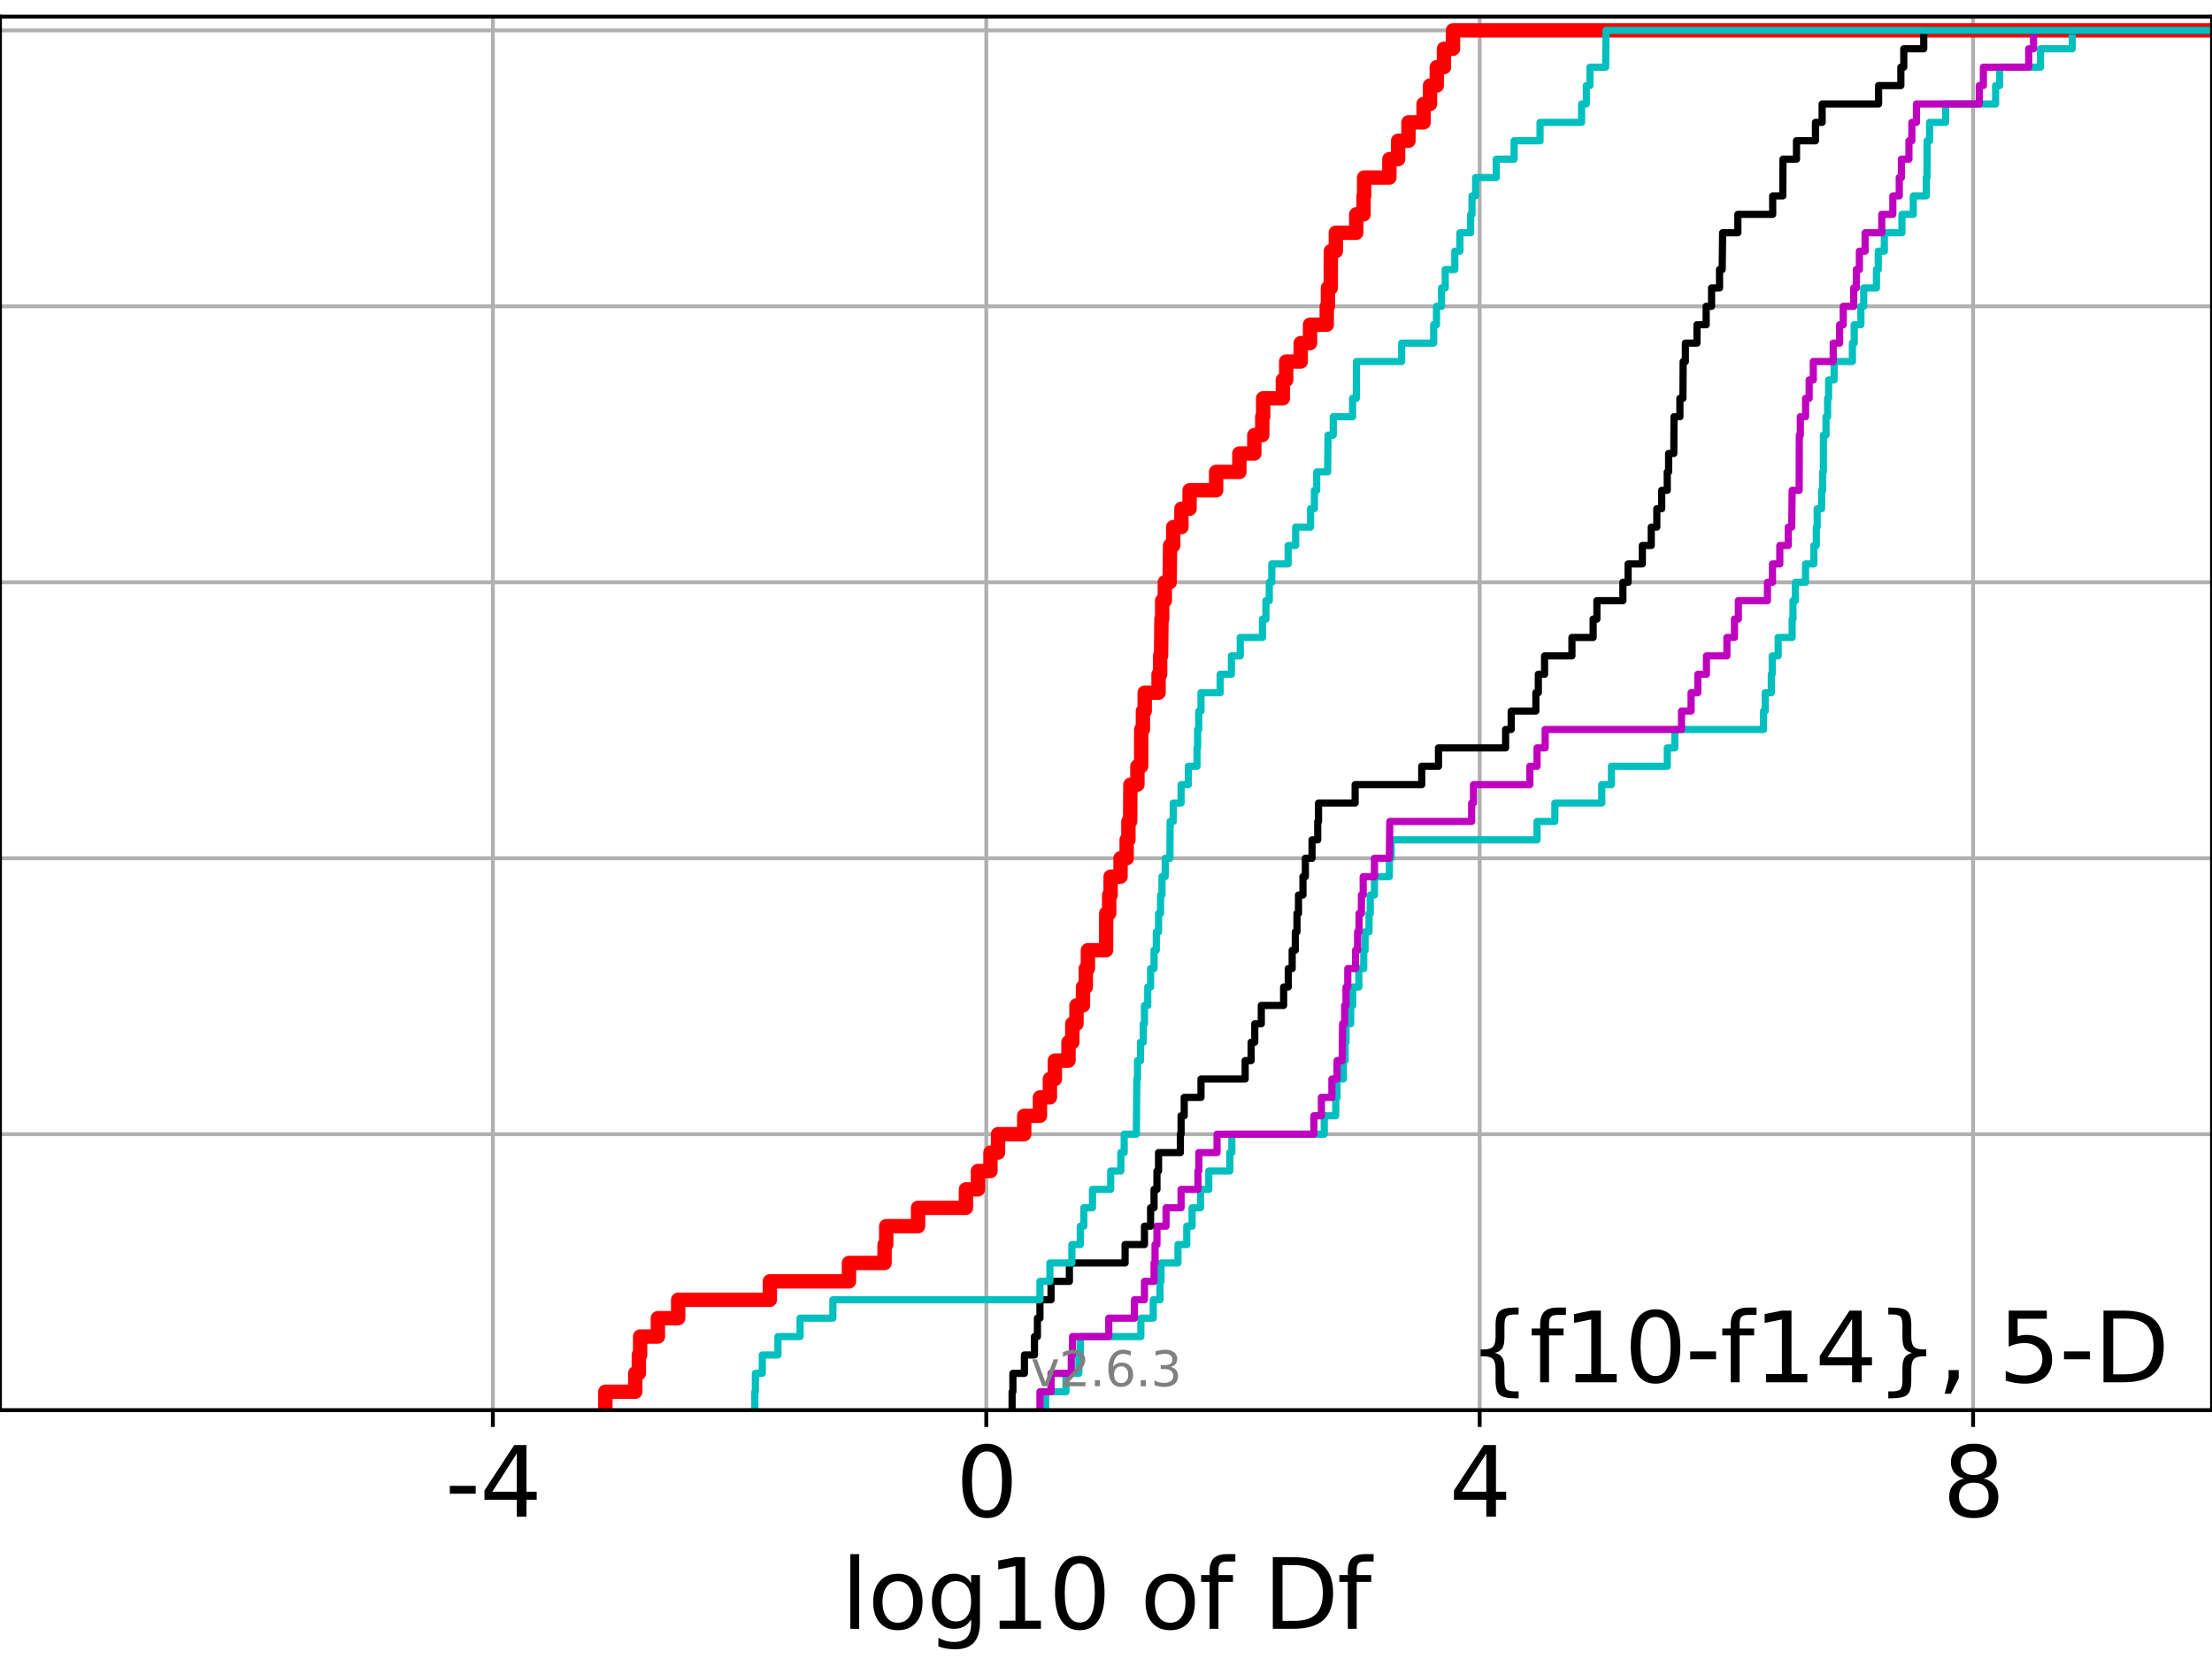 <?xml version="1.0" encoding="utf-8" standalone="no"?>
<!DOCTYPE svg PUBLIC "-//W3C//DTD SVG 1.1//EN"
  "http://www.w3.org/Graphics/SVG/1.1/DTD/svg11.dtd">
<svg xmlns:xlink="http://www.w3.org/1999/xlink" width="460.8pt" height="345.6pt" viewBox="0 0 460.8 345.6" xmlns="http://www.w3.org/2000/svg" version="1.1">
 <defs>
  <style type="text/css">*{stroke-linejoin: round; stroke-linecap: butt}</style>
 </defs>
 <g id="figure_1">
  <g id="patch_1">
   <path d="M 0 345.6 
L 460.8 345.6 
L 460.8 0 
L 0 0 
z
" style="fill: #ffffff"/>
  </g>
  <g id="axes_1">
   <g id="patch_2">
    <path d="M 0 293.76 
L 460.8 293.76 
L 460.8 3.456 
L 0 3.456 
z
" style="fill: #ffffff"/>
   </g>
   <g id="matplotlib.axis_1">
    <g id="xtick_1">
     <g id="line2d_1">
      <path d="M 102.674 293.76 
L 102.674 3.456 
" clip-path="url(#p22d85d01f2)" style="fill: none; stroke: #b0b0b0; stroke-width: 0.8; stroke-linecap: square"/>
     </g>
     <g id="line2d_2">
      <defs>
       <path id="m385a038aab" d="M 0 0 
L 0 3.5 
" style="stroke: #000000; stroke-width: 0.8"/>
      </defs>
      <g>
       <use xlink:href="#m385a038aab" x="102.674" y="293.76" style="stroke: #000000; stroke-width: 0.8"/>
      </g>
     </g>
     <g id="text_1">
      <!-- -4 -->
      <g transform="translate(92.704 315.957) scale(0.2 -0.2)">
       <defs>
        <path id="DejaVuSans-2d" d="M 313 2009 
L 1997 2009 
L 1997 1497 
L 313 1497 
L 313 2009 
z
" transform="scale(0.016)"/>
        <path id="DejaVuSans-34" d="M 2419 4116 
L 825 1625 
L 2419 1625 
L 2419 4116 
z
M 2253 4666 
L 3047 4666 
L 3047 1625 
L 3713 1625 
L 3713 1100 
L 3047 1100 
L 3047 0 
L 2419 0 
L 2419 1100 
L 313 1100 
L 313 1709 
L 2253 4666 
z
" transform="scale(0.016)"/>
       </defs>
       <use xlink:href="#DejaVuSans-2d"/>
       <use xlink:href="#DejaVuSans-34" x="36.084"/>
      </g>
     </g>
    </g>
    <g id="xtick_2">
     <g id="line2d_3">
      <path d="M 205.46 293.76 
L 205.46 3.456 
" clip-path="url(#p22d85d01f2)" style="fill: none; stroke: #b0b0b0; stroke-width: 0.8; stroke-linecap: square"/>
     </g>
     <g id="line2d_4">
      <g>
       <use xlink:href="#m385a038aab" x="205.46" y="293.76" style="stroke: #000000; stroke-width: 0.8"/>
      </g>
     </g>
     <g id="text_2">
      <!-- 0 -->
      <g transform="translate(199.097 315.957) scale(0.2 -0.2)">
       <defs>
        <path id="DejaVuSans-30" d="M 2034 4250 
Q 1547 4250 1301 3770 
Q 1056 3291 1056 2328 
Q 1056 1369 1301 889 
Q 1547 409 2034 409 
Q 2525 409 2770 889 
Q 3016 1369 3016 2328 
Q 3016 3291 2770 3770 
Q 2525 4250 2034 4250 
z
M 2034 4750 
Q 2819 4750 3233 4129 
Q 3647 3509 3647 2328 
Q 3647 1150 3233 529 
Q 2819 -91 2034 -91 
Q 1250 -91 836 529 
Q 422 1150 422 2328 
Q 422 3509 836 4129 
Q 1250 4750 2034 4750 
z
" transform="scale(0.016)"/>
       </defs>
       <use xlink:href="#DejaVuSans-30"/>
      </g>
     </g>
    </g>
    <g id="xtick_3">
     <g id="line2d_5">
      <path d="M 308.245 293.76 
L 308.245 3.456 
" clip-path="url(#p22d85d01f2)" style="fill: none; stroke: #b0b0b0; stroke-width: 0.8; stroke-linecap: square"/>
     </g>
     <g id="line2d_6">
      <g>
       <use xlink:href="#m385a038aab" x="308.245" y="293.76" style="stroke: #000000; stroke-width: 0.8"/>
      </g>
     </g>
     <g id="text_3">
      <!-- 4 -->
      <g transform="translate(301.883 315.957) scale(0.2 -0.2)">
       <use xlink:href="#DejaVuSans-34"/>
      </g>
     </g>
    </g>
    <g id="xtick_4">
     <g id="line2d_7">
      <path d="M 411.031 293.76 
L 411.031 3.456 
" clip-path="url(#p22d85d01f2)" style="fill: none; stroke: #b0b0b0; stroke-width: 0.8; stroke-linecap: square"/>
     </g>
     <g id="line2d_8">
      <g>
       <use xlink:href="#m385a038aab" x="411.031" y="293.76" style="stroke: #000000; stroke-width: 0.8"/>
      </g>
     </g>
     <g id="text_4">
      <!-- 8 -->
      <g transform="translate(404.668 315.957) scale(0.2 -0.2)">
       <defs>
        <path id="DejaVuSans-38" d="M 2034 2216 
Q 1584 2216 1326 1975 
Q 1069 1734 1069 1313 
Q 1069 891 1326 650 
Q 1584 409 2034 409 
Q 2484 409 2743 651 
Q 3003 894 3003 1313 
Q 3003 1734 2745 1975 
Q 2488 2216 2034 2216 
z
M 1403 2484 
Q 997 2584 770 2862 
Q 544 3141 544 3541 
Q 544 4100 942 4425 
Q 1341 4750 2034 4750 
Q 2731 4750 3128 4425 
Q 3525 4100 3525 3541 
Q 3525 3141 3298 2862 
Q 3072 2584 2669 2484 
Q 3125 2378 3379 2068 
Q 3634 1759 3634 1313 
Q 3634 634 3220 271 
Q 2806 -91 2034 -91 
Q 1263 -91 848 271 
Q 434 634 434 1313 
Q 434 1759 690 2068 
Q 947 2378 1403 2484 
z
M 1172 3481 
Q 1172 3119 1398 2916 
Q 1625 2713 2034 2713 
Q 2441 2713 2670 2916 
Q 2900 3119 2900 3481 
Q 2900 3844 2670 4047 
Q 2441 4250 2034 4250 
Q 1625 4250 1398 4047 
Q 1172 3844 1172 3481 
z
" transform="scale(0.016)"/>
       </defs>
       <use xlink:href="#DejaVuSans-38"/>
      </g>
     </g>
    </g>
    <g id="text_5">
     <!-- log10 of Df -->
     <g transform="translate(175.214 339.313) scale(0.2 -0.2)">
      <defs>
       <path id="DejaVuSans-6c" d="M 603 4863 
L 1178 4863 
L 1178 0 
L 603 0 
L 603 4863 
z
" transform="scale(0.016)"/>
       <path id="DejaVuSans-6f" d="M 1959 3097 
Q 1497 3097 1228 2736 
Q 959 2375 959 1747 
Q 959 1119 1226 758 
Q 1494 397 1959 397 
Q 2419 397 2687 759 
Q 2956 1122 2956 1747 
Q 2956 2369 2687 2733 
Q 2419 3097 1959 3097 
z
M 1959 3584 
Q 2709 3584 3137 3096 
Q 3566 2609 3566 1747 
Q 3566 888 3137 398 
Q 2709 -91 1959 -91 
Q 1206 -91 779 398 
Q 353 888 353 1747 
Q 353 2609 779 3096 
Q 1206 3584 1959 3584 
z
" transform="scale(0.016)"/>
       <path id="DejaVuSans-67" d="M 2906 1791 
Q 2906 2416 2648 2759 
Q 2391 3103 1925 3103 
Q 1463 3103 1205 2759 
Q 947 2416 947 1791 
Q 947 1169 1205 825 
Q 1463 481 1925 481 
Q 2391 481 2648 825 
Q 2906 1169 2906 1791 
z
M 3481 434 
Q 3481 -459 3084 -895 
Q 2688 -1331 1869 -1331 
Q 1566 -1331 1297 -1286 
Q 1028 -1241 775 -1147 
L 775 -588 
Q 1028 -725 1275 -790 
Q 1522 -856 1778 -856 
Q 2344 -856 2625 -561 
Q 2906 -266 2906 331 
L 2906 616 
Q 2728 306 2450 153 
Q 2172 0 1784 0 
Q 1141 0 747 490 
Q 353 981 353 1791 
Q 353 2603 747 3093 
Q 1141 3584 1784 3584 
Q 2172 3584 2450 3431 
Q 2728 3278 2906 2969 
L 2906 3500 
L 3481 3500 
L 3481 434 
z
" transform="scale(0.016)"/>
       <path id="DejaVuSans-31" d="M 794 531 
L 1825 531 
L 1825 4091 
L 703 3866 
L 703 4441 
L 1819 4666 
L 2450 4666 
L 2450 531 
L 3481 531 
L 3481 0 
L 794 0 
L 794 531 
z
" transform="scale(0.016)"/>
       <path id="DejaVuSans-20" transform="scale(0.016)"/>
       <path id="DejaVuSans-66" d="M 2375 4863 
L 2375 4384 
L 1825 4384 
Q 1516 4384 1395 4259 
Q 1275 4134 1275 3809 
L 1275 3500 
L 2222 3500 
L 2222 3053 
L 1275 3053 
L 1275 0 
L 697 0 
L 697 3053 
L 147 3053 
L 147 3500 
L 697 3500 
L 697 3744 
Q 697 4328 969 4595 
Q 1241 4863 1831 4863 
L 2375 4863 
z
" transform="scale(0.016)"/>
       <path id="DejaVuSans-44" d="M 1259 4147 
L 1259 519 
L 2022 519 
Q 2988 519 3436 956 
Q 3884 1394 3884 2338 
Q 3884 3275 3436 3711 
Q 2988 4147 2022 4147 
L 1259 4147 
z
M 628 4666 
L 1925 4666 
Q 3281 4666 3915 4102 
Q 4550 3538 4550 2338 
Q 4550 1131 3912 565 
Q 3275 0 1925 0 
L 628 0 
L 628 4666 
z
" transform="scale(0.016)"/>
      </defs>
      <use xlink:href="#DejaVuSans-6c"/>
      <use xlink:href="#DejaVuSans-6f" x="27.783"/>
      <use xlink:href="#DejaVuSans-67" x="88.965"/>
      <use xlink:href="#DejaVuSans-31" x="152.441"/>
      <use xlink:href="#DejaVuSans-30" x="216.064"/>
      <use xlink:href="#DejaVuSans-20" x="279.688"/>
      <use xlink:href="#DejaVuSans-6f" x="311.475"/>
      <use xlink:href="#DejaVuSans-66" x="372.656"/>
      <use xlink:href="#DejaVuSans-20" x="407.861"/>
      <use xlink:href="#DejaVuSans-44" x="439.648"/>
      <use xlink:href="#DejaVuSans-66" x="516.65"/>
     </g>
    </g>
   </g>
   <g id="matplotlib.axis_2">
    <g id="ytick_1">
     <g id="line2d_9">
      <path d="M 0 293.76 
L 460.8 293.76 
" clip-path="url(#p22d85d01f2)" style="fill: none; stroke: #b0b0b0; stroke-width: 0.8; stroke-linecap: square"/>
     </g>
     <g id="line2d_10">
      <defs>
       <path id="m5c27676442" d="M 0 0 
L -3.5 0 
" style="stroke: #000000; stroke-width: 0.8"/>
      </defs>
      <g>
       <use xlink:href="#m5c27676442" x="0" y="293.76" style="stroke: #000000; stroke-width: 0.8"/>
      </g>
     </g>
    </g>
    <g id="ytick_2">
     <g id="line2d_11">
      <path d="M 0 236.274 
L 460.8 236.274 
" clip-path="url(#p22d85d01f2)" style="fill: none; stroke: #b0b0b0; stroke-width: 0.8; stroke-linecap: square"/>
     </g>
     <g id="line2d_12">
      <g>
       <use xlink:href="#m5c27676442" x="0" y="236.274" style="stroke: #000000; stroke-width: 0.8"/>
      </g>
     </g>
    </g>
    <g id="ytick_3">
     <g id="line2d_13">
      <path d="M 0 178.788 
L 460.8 178.788 
" clip-path="url(#p22d85d01f2)" style="fill: none; stroke: #b0b0b0; stroke-width: 0.8; stroke-linecap: square"/>
     </g>
     <g id="line2d_14">
      <g>
       <use xlink:href="#m5c27676442" x="0" y="178.788" style="stroke: #000000; stroke-width: 0.8"/>
      </g>
     </g>
    </g>
    <g id="ytick_4">
     <g id="line2d_15">
      <path d="M 0 121.302 
L 460.8 121.302 
" clip-path="url(#p22d85d01f2)" style="fill: none; stroke: #b0b0b0; stroke-width: 0.8; stroke-linecap: square"/>
     </g>
     <g id="line2d_16">
      <g>
       <use xlink:href="#m5c27676442" x="0" y="121.302" style="stroke: #000000; stroke-width: 0.8"/>
      </g>
     </g>
    </g>
    <g id="ytick_5">
     <g id="line2d_17">
      <path d="M 0 63.816 
L 460.8 63.816 
" clip-path="url(#p22d85d01f2)" style="fill: none; stroke: #b0b0b0; stroke-width: 0.8; stroke-linecap: square"/>
     </g>
     <g id="line2d_18">
      <g>
       <use xlink:href="#m5c27676442" x="0" y="63.816" style="stroke: #000000; stroke-width: 0.8"/>
      </g>
     </g>
    </g>
    <g id="ytick_6">
     <g id="line2d_19">
      <path d="M 0 6.33 
L 460.8 6.33 
" clip-path="url(#p22d85d01f2)" style="fill: none; stroke: #b0b0b0; stroke-width: 0.8; stroke-linecap: square"/>
     </g>
     <g id="line2d_20">
      <g>
       <use xlink:href="#m5c27676442" x="0" y="6.33" style="stroke: #000000; stroke-width: 0.8"/>
      </g>
     </g>
    </g>
   </g>
   <g id="line2d_21">
    <path d="M 126.107 293.76 
L 126.107 289.928 
L 132.329 289.928 
L 132.329 286.095 
L 133.084 286.095 
L 133.084 282.263 
L 133.353 282.263 
L 133.353 278.43 
L 137.051 278.43 
L 137.051 274.598 
L 141.274 274.598 
L 141.274 270.766 
L 160.372 270.766 
L 160.372 266.933 
L 176.854 266.933 
L 176.854 263.101 
L 184.268 263.101 
L 184.268 259.268 
L 184.617 259.268 
L 184.617 255.436 
L 191.249 255.436 
L 191.249 251.604 
L 201.224 251.604 
L 201.224 247.771 
L 203.728 247.771 
L 203.728 243.939 
L 206.336 243.939 
L 206.336 240.106 
L 207.912 240.106 
L 207.912 236.274 
L 213.362 236.274 
L 213.362 232.442 
L 216.641 232.442 
L 216.641 228.609 
L 218.711 228.609 
L 218.711 224.777 
L 219.751 224.777 
L 219.751 220.944 
L 222.585 220.944 
L 222.585 217.112 
L 223.379 217.112 
L 223.379 213.28 
L 224.248 213.28 
L 224.248 209.447 
L 225.602 209.447 
L 225.602 205.615 
L 226.193 205.615 
L 226.193 201.782 
L 226.63 201.782 
L 226.63 197.95 
L 230.408 197.95 
L 230.444 190.285 
L 231.056 190.285 
L 231.056 186.453 
L 231.367 186.453 
L 231.367 182.621 
L 233.43 182.621 
L 233.43 178.788 
L 234.706 178.788 
L 234.706 174.956 
L 235.068 174.956 
L 235.068 171.123 
L 235.43 171.123 
L 235.48 163.459 
L 236.941 163.459 
L 236.941 159.626 
L 237.716 159.626 
L 237.737 151.961 
L 238.089 151.961 
L 238.089 148.129 
L 238.461 148.129 
L 238.461 144.297 
L 241.35 144.297 
L 241.35 140.464 
L 241.681 140.464 
L 241.681 136.632 
L 241.867 136.632 
L 241.954 128.967 
L 242.099 128.967 
L 242.099 125.135 
L 242.656 125.135 
L 242.656 121.302 
L 243.659 121.302 
L 243.752 113.637 
L 244.404 113.637 
L 244.404 109.805 
L 246.111 109.805 
L 246.111 105.973 
L 247.808 105.973 
L 247.808 102.14 
L 253.342 102.14 
L 253.342 98.308 
L 258.184 98.308 
L 258.184 94.475 
L 261.297 94.475 
L 261.297 90.643 
L 262.949 90.643 
L 262.949 86.811 
L 263.142 86.811 
L 263.142 82.978 
L 267.243 82.978 
L 267.243 79.146 
L 267.938 79.146 
L 267.938 75.313 
L 270.962 75.313 
L 270.962 71.481 
L 272.903 71.481 
L 272.903 67.649 
L 276.387 67.649 
L 276.387 63.816 
L 276.629 63.816 
L 276.629 59.984 
L 277.223 59.984 
L 277.237 52.319 
L 278.277 52.319 
L 278.277 48.487 
L 282.531 48.487 
L 282.531 44.654 
L 284.054 44.654 
L 284.054 40.822 
L 284.171 40.822 
L 284.171 36.989 
L 289.432 36.989 
L 289.432 33.157 
L 291.255 33.157 
L 291.255 29.325 
L 293.405 29.325 
L 293.405 25.492 
L 296.557 25.492 
L 296.557 21.66 
L 297.897 21.66 
L 297.897 17.827 
L 299.304 17.827 
L 299.304 13.995 
L 300.804 13.995 
L 300.804 10.163 
L 302.683 10.163 
L 302.683 6.33 
L 302.683 6.33 
L 460.8 6.33 
L 460.8 6.33 
" clip-path="url(#p22d85d01f2)" style="fill: none; stroke: #ff0000; stroke-width: 3; stroke-linecap: square"/>
   </g>
   <g id="line2d_22">
    <path d="M 217.828 293.76 
L 217.828 289.928 
L 222.066 289.928 
L 222.066 286.095 
L 224.748 286.095 
L 224.748 282.263 
L 225.058 282.263 
L 225.058 278.43 
L 237.661 278.43 
L 237.661 274.598 
L 240.244 274.598 
L 240.244 270.766 
L 241.649 270.766 
L 241.649 266.933 
L 241.859 266.933 
L 241.859 263.101 
L 245.388 263.101 
L 245.388 259.268 
L 247.226 259.268 
L 247.226 255.436 
L 248.331 255.436 
L 248.331 251.604 
L 250.097 251.604 
L 250.097 247.771 
L 251.812 247.771 
L 251.812 243.939 
L 256.202 243.939 
L 256.202 240.106 
L 256.615 240.106 
L 256.615 236.274 
L 275.867 236.274 
L 275.867 232.442 
L 278.263 232.442 
L 278.263 228.609 
L 278.533 228.609 
L 278.533 224.777 
L 279.842 224.777 
L 279.842 220.944 
L 280.211 220.944 
L 280.211 217.112 
L 280.403 217.112 
L 280.403 213.28 
L 281.375 213.28 
L 281.375 209.447 
L 281.799 209.447 
L 281.799 205.615 
L 283.073 205.615 
L 283.073 201.782 
L 284.091 201.782 
L 284.091 197.95 
L 284.368 197.95 
L 284.368 194.118 
L 285.194 194.118 
L 285.194 190.285 
L 285.451 190.285 
L 285.451 186.453 
L 286.325 186.453 
L 286.325 182.621 
L 289.429 182.621 
L 289.429 178.788 
L 289.796 178.788 
L 289.796 174.956 
L 320.195 174.956 
L 320.195 171.123 
L 323.902 171.123 
L 323.902 167.291 
L 333.672 167.291 
L 333.672 163.459 
L 335.698 163.459 
L 335.698 159.626 
L 347.333 159.626 
L 347.333 155.794 
L 348.894 155.794 
L 348.894 151.961 
L 367.378 151.961 
L 367.378 148.129 
L 367.734 148.129 
L 367.734 144.297 
L 368.996 144.297 
L 368.996 140.464 
L 369.184 140.464 
L 369.184 136.632 
L 370.423 136.632 
L 370.423 132.799 
L 373.336 132.799 
L 373.336 128.967 
L 373.507 128.967 
L 373.507 125.135 
L 374.012 125.135 
L 374.012 121.302 
L 376.125 121.302 
L 376.125 117.47 
L 377.869 117.47 
L 377.869 113.637 
L 378.367 113.637 
L 378.367 109.805 
L 378.552 109.805 
L 378.552 105.973 
L 379.477 105.973 
L 379.477 102.14 
L 379.702 102.14 
L 379.702 98.308 
L 379.842 98.308 
L 379.845 90.643 
L 380.389 90.643 
L 380.389 86.811 
L 380.724 86.811 
L 380.724 82.978 
L 380.931 82.978 
L 380.931 79.146 
L 382.074 79.146 
L 382.074 75.313 
L 385.885 75.313 
L 385.885 71.481 
L 386.262 71.481 
L 386.262 67.649 
L 387.664 67.649 
L 387.664 63.816 
L 388.239 63.816 
L 388.239 59.984 
L 390.897 59.984 
L 390.897 56.151 
L 391.273 56.151 
L 391.273 52.319 
L 392.538 52.319 
L 392.538 48.487 
L 396.21 48.487 
L 396.21 44.654 
L 398.576 44.654 
L 398.576 40.822 
L 401.276 40.822 
L 401.276 36.989 
L 401.426 36.989 
L 401.456 29.325 
L 401.972 29.325 
L 401.972 25.492 
L 405.297 25.492 
L 405.297 21.66 
L 415.724 21.66 
L 415.724 17.827 
L 416.563 17.827 
L 416.563 13.995 
L 425.079 13.995 
L 425.079 10.163 
L 431.697 10.163 
L 431.697 6.33 
L 431.697 6.33 
L 460.8 6.33 
L 460.8 6.33 
" clip-path="url(#p22d85d01f2)" style="fill: none; stroke: #00bfbf; stroke-width: 1.5; stroke-linecap: square"/>
   </g>
   <g id="line2d_23">
    <path d="M 216.641 293.76 
L 216.641 289.928 
L 218.957 289.928 
L 218.957 286.095 
L 223.17 286.095 
L 223.17 282.263 
L 223.429 282.263 
L 223.429 278.43 
L 230.975 278.43 
L 230.975 274.598 
L 236.327 274.598 
L 236.327 270.766 
L 238.412 270.766 
L 238.412 266.933 
L 240.411 266.933 
L 240.411 263.101 
L 240.617 263.101 
L 240.617 259.268 
L 241.015 259.268 
L 241.015 255.436 
L 242.911 255.436 
L 242.911 251.604 
L 246.042 251.604 
L 246.042 247.771 
L 249.554 247.771 
L 249.554 243.939 
L 249.74 243.939 
L 249.74 240.106 
L 253.535 240.106 
L 253.535 236.274 
L 273.71 236.274 
L 273.71 232.442 
L 275.271 232.442 
L 275.271 228.609 
L 277.457 228.609 
L 277.457 224.777 
L 278.533 224.777 
L 278.533 220.944 
L 279.588 220.944 
L 279.681 213.28 
L 280.12 213.28 
L 280.12 209.447 
L 280.403 209.447 
L 280.403 205.615 
L 280.769 205.615 
L 280.769 201.782 
L 282.393 201.782 
L 282.393 197.95 
L 282.817 197.95 
L 282.817 194.118 
L 283.119 194.118 
L 283.119 190.285 
L 283.606 190.285 
L 283.606 186.453 
L 283.978 186.453 
L 283.978 182.621 
L 286.325 182.621 
L 286.325 178.788 
L 289.429 178.788 
L 289.519 171.123 
L 306.573 171.123 
L 306.573 167.291 
L 306.95 167.291 
L 306.95 163.459 
L 318.701 163.459 
L 318.701 159.626 
L 320.195 159.626 
L 320.195 155.794 
L 321.884 155.794 
L 321.884 151.961 
L 350.288 151.961 
L 350.288 148.129 
L 352.285 148.129 
L 352.285 144.297 
L 353.692 144.297 
L 353.692 140.464 
L 355.484 140.464 
L 355.484 136.632 
L 359.747 136.632 
L 359.747 132.799 
L 361.319 132.799 
L 361.319 128.967 
L 362.129 128.967 
L 362.129 125.135 
L 368.192 125.135 
L 368.192 121.302 
L 369.241 121.302 
L 369.241 117.47 
L 370.764 117.47 
L 370.764 113.637 
L 372.534 113.637 
L 372.534 109.805 
L 373.251 109.805 
L 373.336 102.14 
L 374.799 102.14 
L 374.828 90.643 
L 375.042 90.643 
L 375.042 86.811 
L 376.136 86.811 
L 376.136 82.978 
L 376.884 82.978 
L 376.884 79.146 
L 377.741 79.146 
L 377.741 75.313 
L 381.889 75.313 
L 381.889 71.481 
L 383.226 71.481 
L 383.226 67.649 
L 383.984 67.649 
L 383.984 63.816 
L 386.157 63.816 
L 386.157 59.984 
L 386.72 59.984 
L 386.72 56.151 
L 387.348 56.151 
L 387.348 52.319 
L 388.545 52.319 
L 388.545 48.487 
L 392.004 48.487 
L 392.004 44.654 
L 394.308 44.654 
L 394.308 40.822 
L 395.65 40.822 
L 395.65 36.989 
L 396.1 36.989 
L 396.1 33.157 
L 397.667 33.157 
L 397.667 29.325 
L 398.277 29.325 
L 398.277 25.492 
L 399.228 25.492 
L 399.228 21.66 
L 412.328 21.66 
L 412.328 17.827 
L 413.172 17.827 
L 413.172 13.995 
L 422.612 13.995 
L 422.612 10.163 
L 423.626 10.163 
L 423.626 6.33 
L 423.626 6.33 
L 460.8 6.33 
L 460.8 6.33 
" clip-path="url(#p22d85d01f2)" style="fill: none; stroke: #bf00bf; stroke-width: 1.5; stroke-linecap: square"/>
   </g>
   <g id="line2d_24">
    <path d="M 210.839 293.76 
L 210.839 289.928 
L 211.006 289.928 
L 211.006 286.095 
L 213.406 286.095 
L 213.406 282.263 
L 215.499 282.263 
L 215.499 278.43 
L 216.112 278.43 
L 216.112 274.598 
L 216.641 274.598 
L 216.641 270.766 
L 218.957 270.766 
L 218.957 266.933 
L 222.771 266.933 
L 222.771 263.101 
L 234.378 263.101 
L 234.378 259.268 
L 238.412 259.268 
L 238.412 255.436 
L 239.689 255.436 
L 239.689 251.604 
L 240.411 251.604 
L 240.411 247.771 
L 241.015 247.771 
L 241.015 243.939 
L 241.35 243.939 
L 241.35 240.106 
L 245.891 240.106 
L 245.891 236.274 
L 246.042 236.274 
L 246.042 232.442 
L 246.695 232.442 
L 246.695 228.609 
L 250.189 228.609 
L 250.189 224.777 
L 259.388 224.777 
L 259.388 220.944 
L 260.634 220.944 
L 260.634 217.112 
L 261.392 217.112 
L 261.392 213.28 
L 262.752 213.28 
L 262.752 209.447 
L 267.401 209.447 
L 267.401 205.615 
L 268.372 205.615 
L 268.372 201.782 
L 269.182 201.782 
L 269.182 197.95 
L 269.841 197.95 
L 269.841 194.118 
L 270.185 194.118 
L 270.185 190.285 
L 270.499 190.285 
L 270.499 186.453 
L 271.429 186.453 
L 271.429 182.621 
L 271.931 182.621 
L 271.931 178.788 
L 273.322 178.788 
L 273.322 174.956 
L 274.505 174.956 
L 274.505 171.123 
L 274.671 171.123 
L 274.671 167.291 
L 282.301 167.291 
L 282.301 163.459 
L 296.174 163.459 
L 296.174 159.626 
L 299.665 159.626 
L 299.665 155.794 
L 313.644 155.794 
L 313.644 151.961 
L 314.807 151.961 
L 314.807 148.129 
L 319.948 148.129 
L 319.948 144.297 
L 320.461 144.297 
L 320.461 140.464 
L 321.759 140.464 
L 321.759 136.632 
L 327.462 136.632 
L 327.462 132.799 
L 331.878 132.799 
L 331.878 128.967 
L 332.663 128.967 
L 332.663 125.135 
L 338.076 125.135 
L 338.076 121.302 
L 339.168 121.302 
L 339.168 117.47 
L 342.132 117.47 
L 342.132 113.637 
L 343.986 113.637 
L 343.986 109.805 
L 345.144 109.805 
L 345.144 105.973 
L 346.162 105.973 
L 346.162 102.14 
L 347.318 102.14 
L 347.318 98.308 
L 347.602 98.308 
L 347.602 94.475 
L 348.682 94.475 
L 348.724 86.811 
L 349.953 86.811 
L 349.953 82.978 
L 350.584 82.978 
L 350.632 75.313 
L 351.093 75.313 
L 351.093 71.481 
L 353.511 71.481 
L 353.511 67.649 
L 355.424 67.649 
L 355.424 63.816 
L 356.549 63.816 
L 356.549 59.984 
L 358.213 59.984 
L 358.213 56.151 
L 358.764 56.151 
L 358.854 48.487 
L 362.027 48.487 
L 362.027 44.654 
L 369.282 44.654 
L 369.282 40.822 
L 371.384 40.822 
L 371.43 33.157 
L 374.243 33.157 
L 374.243 29.325 
L 378.193 29.325 
L 378.193 25.492 
L 379.583 25.492 
L 379.583 21.66 
L 391.343 21.66 
L 391.343 17.827 
L 395.98 17.827 
L 395.98 13.995 
L 396.593 13.995 
L 396.593 10.163 
L 400.752 10.163 
L 400.752 6.33 
L 400.752 6.33 
L 460.8 6.33 
L 460.8 6.33 
" clip-path="url(#p22d85d01f2)" style="fill: none; stroke: #000000; stroke-width: 1.5; stroke-linecap: square"/>
   </g>
   <g id="line2d_25">
    <path d="M 157.247 293.76 
L 157.247 289.928 
L 157.363 289.928 
L 157.363 286.095 
L 158.797 286.095 
L 158.797 282.263 
L 162.053 282.263 
L 162.053 278.43 
L 166.673 278.43 
L 166.673 274.598 
L 173.501 274.598 
L 173.501 270.766 
L 216.641 270.766 
L 216.641 266.933 
L 218.711 266.933 
L 218.711 263.101 
L 223.289 263.101 
L 223.289 259.268 
L 225.048 259.268 
L 225.048 255.436 
L 225.782 255.436 
L 225.782 251.604 
L 227.581 251.604 
L 227.581 247.771 
L 231.372 247.771 
L 231.372 243.939 
L 233.491 243.939 
L 233.491 240.106 
L 234.187 240.106 
L 234.187 236.274 
L 236.723 236.274 
L 236.822 224.777 
L 236.962 224.777 
L 236.962 220.944 
L 237.591 220.944 
L 237.591 217.112 
L 238.162 217.112 
L 238.162 213.28 
L 238.412 213.28 
L 238.412 209.447 
L 239.098 209.447 
L 239.098 205.615 
L 239.689 205.615 
L 239.689 201.782 
L 240.411 201.782 
L 240.411 197.95 
L 240.879 197.95 
L 240.879 194.118 
L 241.35 194.118 
L 241.35 190.285 
L 241.767 190.285 
L 241.767 186.453 
L 242.058 186.453 
L 242.058 182.621 
L 242.735 182.621 
L 242.735 178.788 
L 243.716 178.788 
L 243.758 171.123 
L 244.414 171.123 
L 244.414 167.291 
L 246.042 167.291 
L 246.042 163.459 
L 247.554 163.459 
L 247.554 159.626 
L 249.353 159.626 
L 249.353 155.794 
L 249.489 155.794 
L 249.489 151.961 
L 249.722 151.961 
L 249.722 148.129 
L 250.189 148.129 
L 250.189 144.297 
L 254.181 144.297 
L 254.181 140.464 
L 256.522 140.464 
L 256.522 136.632 
L 258.372 136.632 
L 258.372 132.799 
L 262.995 132.799 
L 262.995 128.967 
L 263.712 128.967 
L 263.712 125.135 
L 264.415 125.135 
L 264.415 121.302 
L 264.934 121.302 
L 264.934 117.47 
L 268.34 117.47 
L 268.34 113.637 
L 269.909 113.637 
L 269.909 109.805 
L 273.017 109.805 
L 273.017 105.973 
L 273.817 105.973 
L 273.817 102.14 
L 274.298 102.14 
L 274.298 98.308 
L 276.571 98.308 
L 276.651 90.643 
L 277.742 90.643 
L 277.742 86.811 
L 281.768 86.811 
L 281.768 82.978 
L 282.549 82.978 
L 282.578 75.313 
L 291.99 75.313 
L 291.99 71.481 
L 298.662 71.481 
L 298.662 67.649 
L 299.246 67.649 
L 299.246 63.816 
L 300.295 63.816 
L 300.295 59.984 
L 301.071 59.984 
L 301.071 56.151 
L 303.061 56.151 
L 303.061 52.319 
L 304.125 52.319 
L 304.125 48.487 
L 306.362 48.487 
L 306.362 44.654 
L 306.645 44.654 
L 306.645 40.822 
L 307.402 40.822 
L 307.402 36.989 
L 311.696 36.989 
L 311.696 33.157 
L 315.414 33.157 
L 315.414 29.325 
L 320.818 29.325 
L 320.818 25.492 
L 329.472 25.492 
L 329.472 21.66 
L 330.457 21.66 
L 330.457 17.827 
L 331.221 17.827 
L 331.221 13.995 
L 334.479 13.995 
L 334.578 6.33 
L 334.578 6.33 
L 460.8 6.33 
L 460.8 6.33 
" clip-path="url(#p22d85d01f2)" style="fill: none; stroke: #00bfbf; stroke-width: 1.5; stroke-linecap: square"/>
   </g>
   <g id="patch_3">
    <path d="M 0 293.76 
L 0 3.456 
" style="fill: none; stroke: #000000; stroke-width: 0.8; stroke-linejoin: miter; stroke-linecap: square"/>
   </g>
   <g id="patch_4">
    <path d="M 460.8 293.76 
L 460.8 3.456 
" style="fill: none; stroke: #000000; stroke-width: 0.8; stroke-linejoin: miter; stroke-linecap: square"/>
   </g>
   <g id="patch_5">
    <path d="M 0 293.76 
L 460.8 293.76 
" style="fill: none; stroke: #000000; stroke-width: 0.8; stroke-linejoin: miter; stroke-linecap: square"/>
   </g>
   <g id="patch_6">
    <path d="M 0 3.456 
L 460.8 3.456 
" style="fill: none; stroke: #000000; stroke-width: 0.8; stroke-linejoin: miter; stroke-linecap: square"/>
   </g>
   <g id="text_6">
    <!-- {f10-f14}, 5-D -->
    <g transform="translate(305.884 287.954) scale(0.2 -0.2)">
     <defs>
      <path id="DejaVuSans-7b" d="M 3272 -594 
L 3272 -1044 
L 3078 -1044 
Q 2300 -1044 2036 -812 
Q 1772 -581 1772 109 
L 1772 856 
Q 1772 1328 1603 1509 
Q 1434 1691 991 1691 
L 800 1691 
L 800 2138 
L 991 2138 
Q 1438 2138 1605 2317 
Q 1772 2497 1772 2963 
L 1772 3713 
Q 1772 4403 2036 4633 
Q 2300 4863 3078 4863 
L 3272 4863 
L 3272 4416 
L 3059 4416 
Q 2619 4416 2484 4278 
Q 2350 4141 2350 3700 
L 2350 2925 
Q 2350 2434 2208 2212 
Q 2066 1991 1722 1913 
Q 2069 1828 2209 1606 
Q 2350 1384 2350 897 
L 2350 122 
Q 2350 -319 2484 -456 
Q 2619 -594 3059 -594 
L 3272 -594 
z
" transform="scale(0.016)"/>
      <path id="DejaVuSans-7d" d="M 800 -594 
L 1019 -594 
Q 1456 -594 1589 -459 
Q 1722 -325 1722 122 
L 1722 897 
Q 1722 1384 1862 1606 
Q 2003 1828 2350 1913 
Q 2003 1991 1862 2212 
Q 1722 2434 1722 2925 
L 1722 3700 
Q 1722 4144 1589 4280 
Q 1456 4416 1019 4416 
L 800 4416 
L 800 4863 
L 997 4863 
Q 1775 4863 2036 4633 
Q 2297 4403 2297 3713 
L 2297 2963 
Q 2297 2497 2465 2317 
Q 2634 2138 3078 2138 
L 3272 2138 
L 3272 1691 
L 3078 1691 
Q 2634 1691 2465 1509 
Q 2297 1328 2297 856 
L 2297 109 
Q 2297 -581 2036 -812 
Q 1775 -1044 997 -1044 
L 800 -1044 
L 800 -594 
z
" transform="scale(0.016)"/>
      <path id="DejaVuSans-2c" d="M 750 794 
L 1409 794 
L 1409 256 
L 897 -744 
L 494 -744 
L 750 256 
L 750 794 
z
" transform="scale(0.016)"/>
      <path id="DejaVuSans-35" d="M 691 4666 
L 3169 4666 
L 3169 4134 
L 1269 4134 
L 1269 2991 
Q 1406 3038 1543 3061 
Q 1681 3084 1819 3084 
Q 2600 3084 3056 2656 
Q 3513 2228 3513 1497 
Q 3513 744 3044 326 
Q 2575 -91 1722 -91 
Q 1428 -91 1123 -41 
Q 819 9 494 109 
L 494 744 
Q 775 591 1075 516 
Q 1375 441 1709 441 
Q 2250 441 2565 725 
Q 2881 1009 2881 1497 
Q 2881 1984 2565 2268 
Q 2250 2553 1709 2553 
Q 1456 2553 1204 2497 
Q 953 2441 691 2322 
L 691 4666 
z
" transform="scale(0.016)"/>
     </defs>
     <use xlink:href="#DejaVuSans-7b"/>
     <use xlink:href="#DejaVuSans-66" x="63.623"/>
     <use xlink:href="#DejaVuSans-31" x="98.828"/>
     <use xlink:href="#DejaVuSans-30" x="162.451"/>
     <use xlink:href="#DejaVuSans-2d" x="226.074"/>
     <use xlink:href="#DejaVuSans-66" x="262.158"/>
     <use xlink:href="#DejaVuSans-31" x="297.363"/>
     <use xlink:href="#DejaVuSans-34" x="360.986"/>
     <use xlink:href="#DejaVuSans-7d" x="424.609"/>
     <use xlink:href="#DejaVuSans-2c" x="488.232"/>
     <use xlink:href="#DejaVuSans-20" x="520.02"/>
     <use xlink:href="#DejaVuSans-35" x="551.807"/>
     <use xlink:href="#DejaVuSans-2d" x="615.43"/>
     <use xlink:href="#DejaVuSans-44" x="651.514"/>
    </g>
   </g>
   <g id="text_7">
    <!-- v2.6.3 -->
    <g style="fill: #808080" transform="translate(214.719 288.777) scale(0.1 -0.1)">
     <defs>
      <path id="DejaVuSans-76" d="M 191 3500 
L 800 3500 
L 1894 563 
L 2988 3500 
L 3597 3500 
L 2284 0 
L 1503 0 
L 191 3500 
z
" transform="scale(0.016)"/>
      <path id="DejaVuSans-32" d="M 1228 531 
L 3431 531 
L 3431 0 
L 469 0 
L 469 531 
Q 828 903 1448 1529 
Q 2069 2156 2228 2338 
Q 2531 2678 2651 2914 
Q 2772 3150 2772 3378 
Q 2772 3750 2511 3984 
Q 2250 4219 1831 4219 
Q 1534 4219 1204 4116 
Q 875 4013 500 3803 
L 500 4441 
Q 881 4594 1212 4672 
Q 1544 4750 1819 4750 
Q 2544 4750 2975 4387 
Q 3406 4025 3406 3419 
Q 3406 3131 3298 2873 
Q 3191 2616 2906 2266 
Q 2828 2175 2409 1742 
Q 1991 1309 1228 531 
z
" transform="scale(0.016)"/>
      <path id="DejaVuSans-2e" d="M 684 794 
L 1344 794 
L 1344 0 
L 684 0 
L 684 794 
z
" transform="scale(0.016)"/>
      <path id="DejaVuSans-36" d="M 2113 2584 
Q 1688 2584 1439 2293 
Q 1191 2003 1191 1497 
Q 1191 994 1439 701 
Q 1688 409 2113 409 
Q 2538 409 2786 701 
Q 3034 994 3034 1497 
Q 3034 2003 2786 2293 
Q 2538 2584 2113 2584 
z
M 3366 4563 
L 3366 3988 
Q 3128 4100 2886 4159 
Q 2644 4219 2406 4219 
Q 1781 4219 1451 3797 
Q 1122 3375 1075 2522 
Q 1259 2794 1537 2939 
Q 1816 3084 2150 3084 
Q 2853 3084 3261 2657 
Q 3669 2231 3669 1497 
Q 3669 778 3244 343 
Q 2819 -91 2113 -91 
Q 1303 -91 875 529 
Q 447 1150 447 2328 
Q 447 3434 972 4092 
Q 1497 4750 2381 4750 
Q 2619 4750 2861 4703 
Q 3103 4656 3366 4563 
z
" transform="scale(0.016)"/>
      <path id="DejaVuSans-33" d="M 2597 2516 
Q 3050 2419 3304 2112 
Q 3559 1806 3559 1356 
Q 3559 666 3084 287 
Q 2609 -91 1734 -91 
Q 1441 -91 1130 -33 
Q 819 25 488 141 
L 488 750 
Q 750 597 1062 519 
Q 1375 441 1716 441 
Q 2309 441 2620 675 
Q 2931 909 2931 1356 
Q 2931 1769 2642 2001 
Q 2353 2234 1838 2234 
L 1294 2234 
L 1294 2753 
L 1863 2753 
Q 2328 2753 2575 2939 
Q 2822 3125 2822 3475 
Q 2822 3834 2567 4026 
Q 2313 4219 1838 4219 
Q 1578 4219 1281 4162 
Q 984 4106 628 3988 
L 628 4550 
Q 988 4650 1302 4700 
Q 1616 4750 1894 4750 
Q 2613 4750 3031 4423 
Q 3450 4097 3450 3541 
Q 3450 3153 3228 2886 
Q 3006 2619 2597 2516 
z
" transform="scale(0.016)"/>
     </defs>
     <use xlink:href="#DejaVuSans-76"/>
     <use xlink:href="#DejaVuSans-32" x="59.18"/>
     <use xlink:href="#DejaVuSans-2e" x="122.803"/>
     <use xlink:href="#DejaVuSans-36" x="154.59"/>
     <use xlink:href="#DejaVuSans-2e" x="218.213"/>
     <use xlink:href="#DejaVuSans-33" x="250"/>
    </g>
   </g>
  </g>
 </g>
 <defs>
  <clipPath id="p22d85d01f2">
   <rect x="0" y="3.456" width="460.8" height="290.304"/>
  </clipPath>
 </defs>
</svg>
